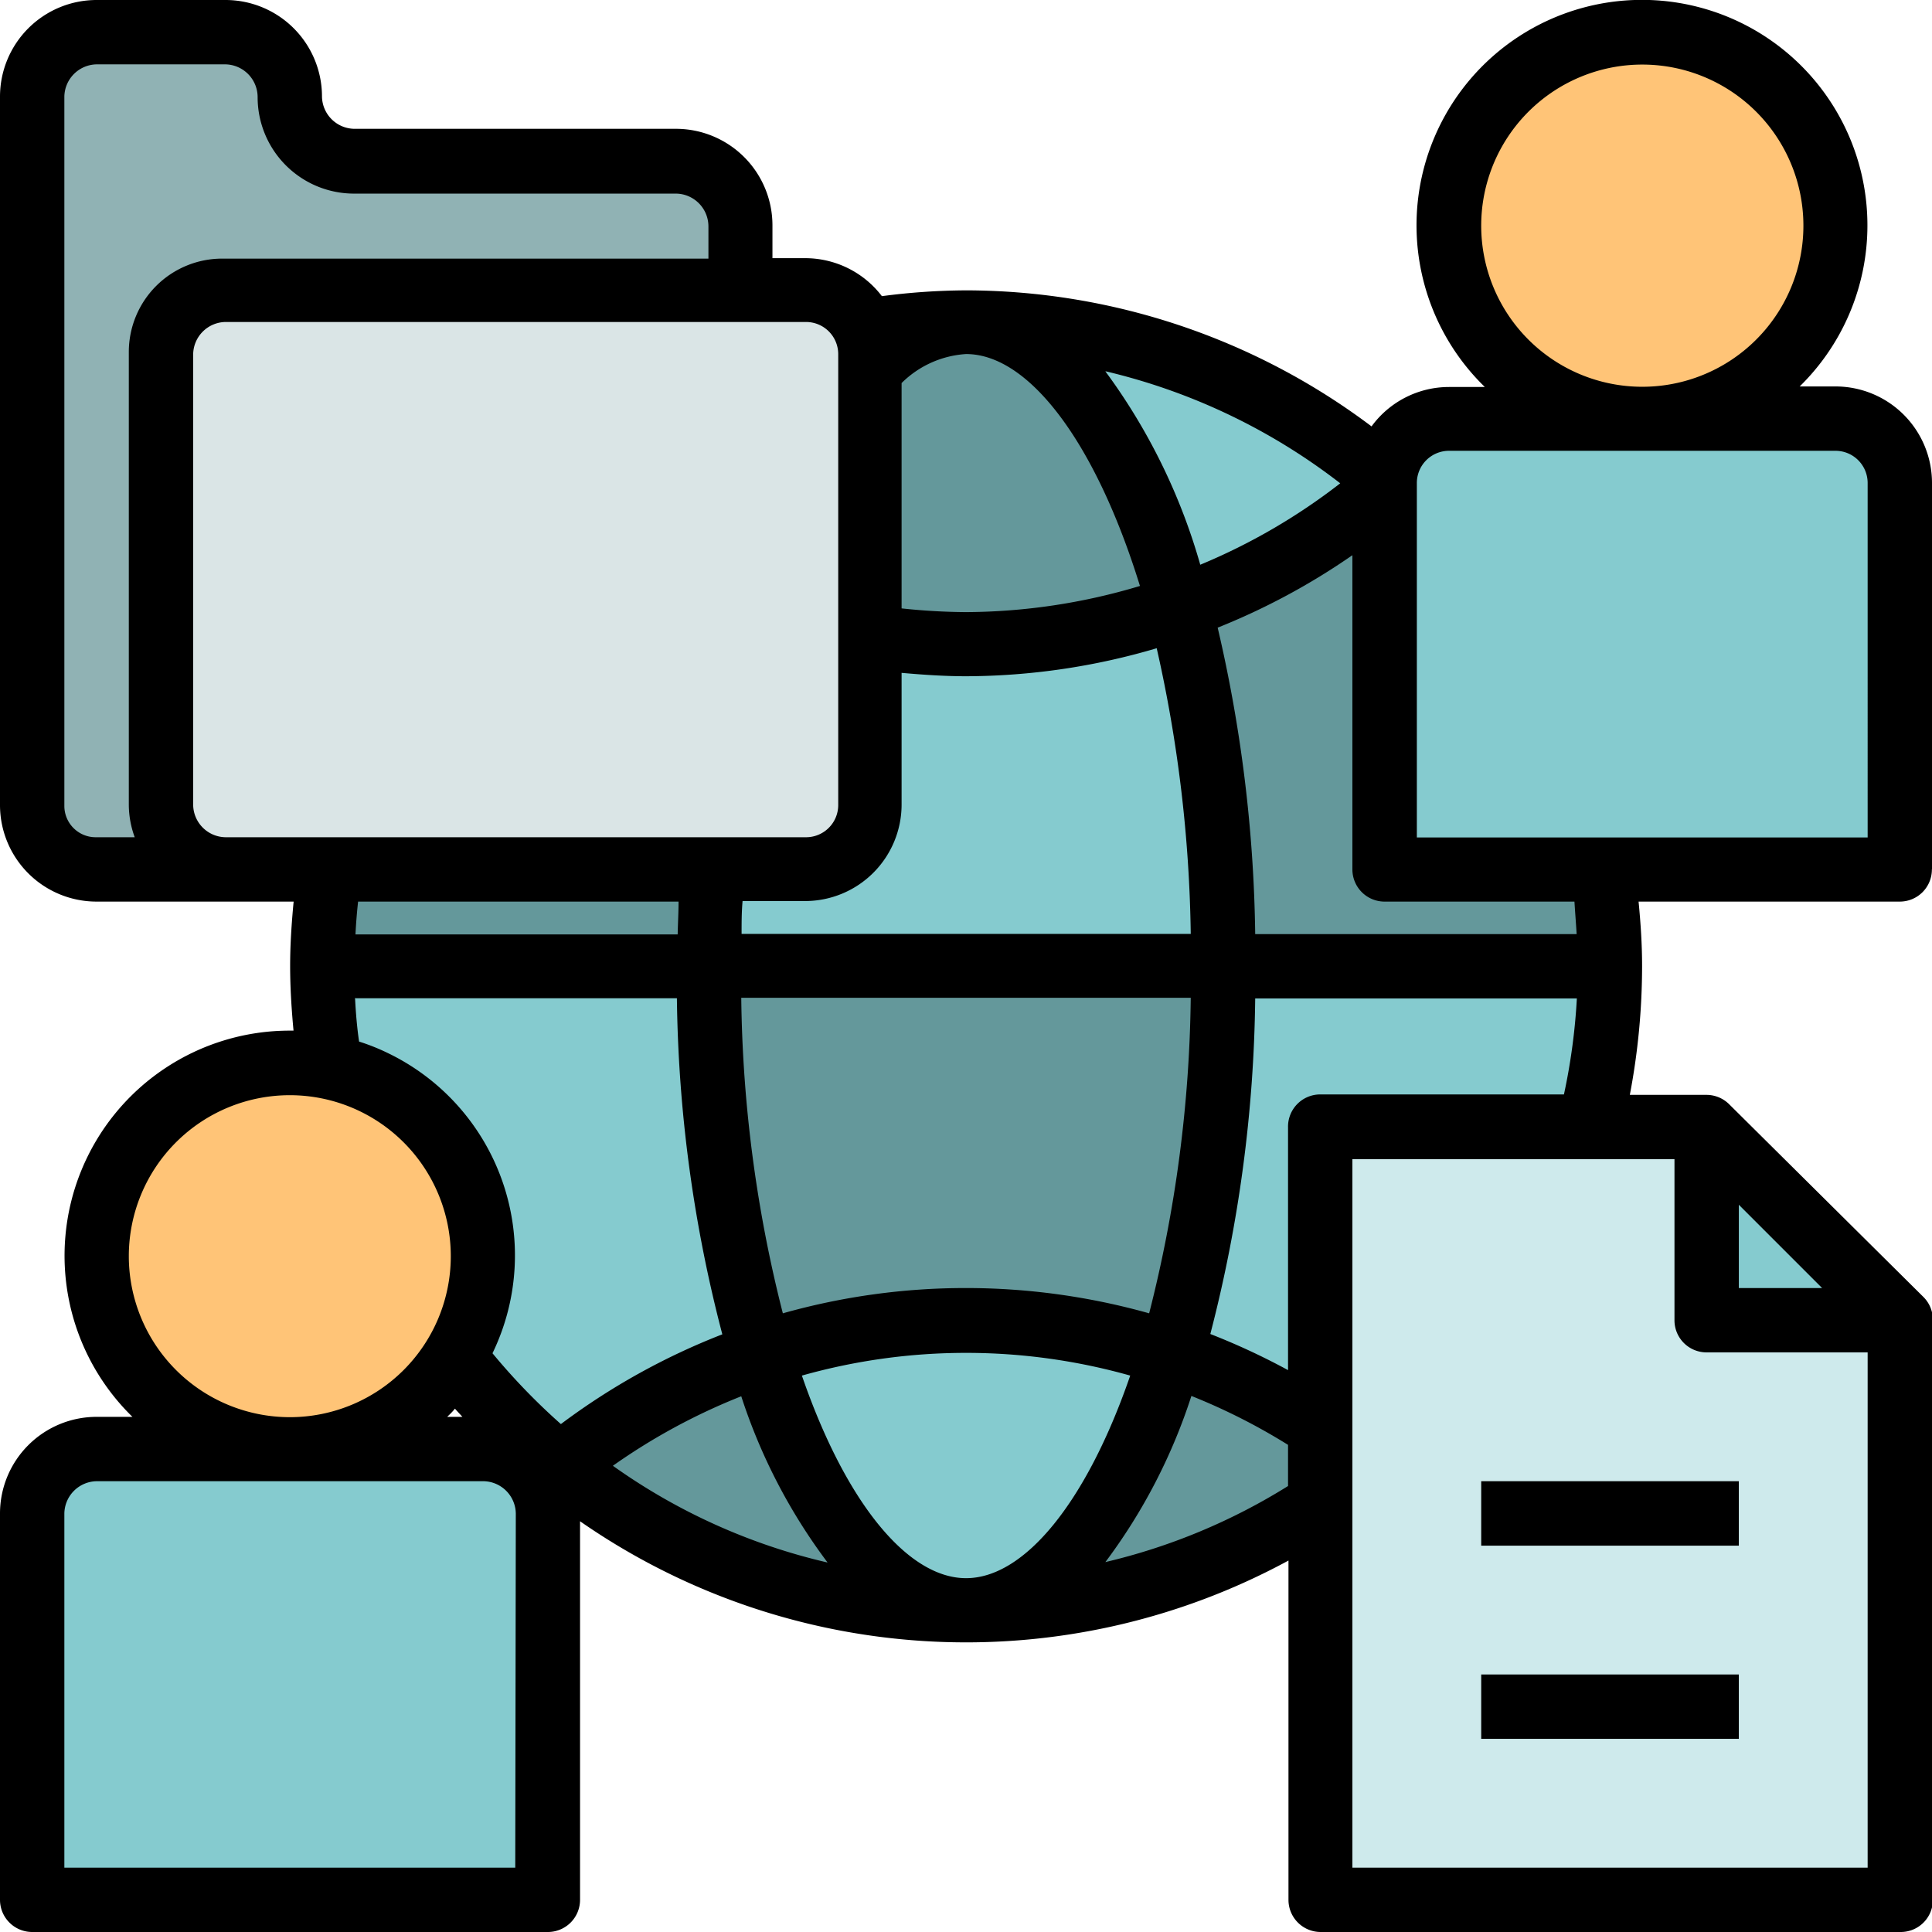 <svg xmlns="http://www.w3.org/2000/svg" viewBox="0 0 176.53 176.53"><defs><style>.cls-1{fill:#ceeaec;}.cls-2{fill:#85cbcf;}.cls-3{fill:#ffc477;}.cls-4{fill:#dae5e6;}.cls-5{fill:#90b2b4;}.cls-6{fill:#64989b;}</style></defs><g id="Layer_2" data-name="Layer 2"><g id="Layer_1-2" data-name="Layer 1"><path class="cls-1" d="M173.59,120.63v53h-53V103h35.31v17.65Z"/><path class="cls-2" d="M173.59,44.13V79.44H126.52V44.13a2.39,2.39,0,0,1,0-.53,5.87,5.87,0,0,1,5.85-5.35h35.31A5.9,5.9,0,0,1,173.59,44.13Z"/><path class="cls-2" d="M173.59,120.63H155.94V103Z"/><circle class="cls-3" cx="150.05" cy="20.62" r="17.65"/><path class="cls-2" d="M111.81,88.27h35.3A59.36,59.36,0,0,1,145.26,103H120.63v27.36A58.18,58.18,0,0,0,107,123.72,125.71,125.71,0,0,0,111.81,88.27Z"/><path class="cls-2" d="M126.55,43.63a2.39,2.39,0,0,0,0,.53v.56a58.61,58.61,0,0,1-18.72,10.8c-4.2-15.74-11.38-26.07-19.53-26.07a58.65,58.65,0,0,1,38.28,14.18Z"/><path class="cls-2" d="M111.81,88.27H64.73c0-3,.09-6,.26-8.83h8.57a5.9,5.9,0,0,0,5.88-5.88V58.2a62,62,0,0,0,8.83.64,57.79,57.79,0,0,0,19.53-3.35A128,128,0,0,1,111.81,88.27Z"/><path class="cls-2" d="M88.27,120.66A58.21,58.21,0,0,1,107,123.75C102.74,138,96,147.14,88.27,147.14S73.79,138,69.5,123.75A57.32,57.32,0,0,1,88.27,120.66Z"/><path class="cls-4" d="M79.44,58.2V73.56a5.9,5.9,0,0,1-5.88,5.88h-53a5.9,5.9,0,0,1-5.89-5.88V32.36a5.9,5.9,0,0,1,5.89-5.88h53A5.85,5.85,0,0,1,79,30.16a5.76,5.76,0,0,1,.44,2.2Z"/><path class="cls-2" d="M69.5,123.72a58.51,58.51,0,0,0-18.39,10.15A57.85,57.85,0,0,1,41.52,124a17.36,17.36,0,0,0,2.61-9.24,17.69,17.69,0,0,0-14-17.27,55.81,55.81,0,0,1-.74-9.21H64.73A125,125,0,0,0,69.5,123.72Z"/><path class="cls-5" d="M67.67,20.6v5.88H20.6a5.9,5.9,0,0,0-5.89,5.88v41.2a5.9,5.9,0,0,0,5.89,5.88H8.83a5.9,5.9,0,0,1-5.89-5.88V8.83A5.91,5.91,0,0,1,8.83,2.94H20.6a5.93,5.93,0,0,1,5.88,5.89,5.9,5.9,0,0,0,5.88,5.88H61.79A5.9,5.9,0,0,1,67.67,20.6Z"/><path class="cls-6" d="M147.11,88.27h-35.3a128,128,0,0,0-4-32.78,58.61,58.61,0,0,0,18.72-10.8V79.44h19.92A59.25,59.25,0,0,1,147.11,88.27Z"/><path class="cls-6" d="M120.63,130.37v7.06a58.46,58.46,0,0,1-32.36,9.71c7.68,0,14.47-9.18,18.77-23.39A58.18,58.18,0,0,1,120.63,130.37Z"/><path class="cls-6" d="M64.73,88.27h47.08A125.71,125.71,0,0,1,107,123.72a58.48,58.48,0,0,0-18.77-3.09,57.32,57.32,0,0,0-18.77,3.09,125,125,0,0,1-4.77-35.45Z"/><path class="cls-6" d="M88.27,29.45c8.15,0,15.33,10.33,19.53,26.07a57.79,57.79,0,0,1-19.53,3.35,62,62,0,0,1-8.83-.64V33.72A12.63,12.63,0,0,1,88.27,29.45Z"/><path class="cls-6" d="M69.5,123.75c4.29,14.21,11.09,23.39,18.77,23.39A58.38,58.38,0,0,1,51.11,133.9,58.51,58.51,0,0,1,69.5,123.75Z"/><path class="cls-6" d="M30.1,79.44H65c-.17,2.88-.26,5.83-.26,8.83H29.42A58,58,0,0,1,30.1,79.44Z"/><path class="cls-2" d="M50,138.29v35.3H2.94v-35.3a5.91,5.91,0,0,1,5.89-5.89h35.3A5.91,5.91,0,0,1,50,138.29Z"/><path class="cls-3" d="M44.13,114.78A17.3,17.3,0,0,1,41.52,124a17.65,17.65,0,1,1-15-26.89,16.26,16.26,0,0,1,3.68.39A17.69,17.69,0,0,1,44.13,114.78Z"/><path d="M176.53,79.44V44.13a8.82,8.82,0,0,0-8.82-8.82h-3.27A20.6,20.6,0,1,0,135.31,35l.36.36H132.4a8.77,8.77,0,0,0-7.08,3.6,61.77,61.77,0,0,0-37-12.43,60.62,60.62,0,0,0-7.74.53,8.81,8.81,0,0,0-7-3.47h-3V20.6a8.82,8.82,0,0,0-8.82-8.83H32.36a3,3,0,0,1-2.94-2.95A8.82,8.82,0,0,0,20.6,0H8.83A8.83,8.83,0,0,0,0,8.83V73.56a8.82,8.82,0,0,0,8.83,8.82h18c-.19,2-.32,3.94-.32,5.89s.13,4,.31,5.9l-.31,0A20.57,20.57,0,0,0,12.1,129.46H8.83A8.83,8.83,0,0,0,0,138.29v35.3a2.94,2.94,0,0,0,2.94,2.94H50A2.94,2.94,0,0,0,53,173.59V139a61.76,61.76,0,0,0,64.73,3.59v31a2.94,2.94,0,0,0,2.94,2.94h53a2.93,2.93,0,0,0,2.94-2.94v-53a2.94,2.94,0,0,0-.86-2.08L158,100.9a2.94,2.94,0,0,0-2.08-.86h-7a62.83,62.83,0,0,0,1.12-11.77c0-2-.13-3.92-.32-5.89h23.86a2.93,2.93,0,0,0,2.94-2.94ZM135.34,20.62a14.72,14.72,0,1,1,14.71,14.72A14.72,14.72,0,0,1,135.34,20.62ZM88.27,144.2c-5.33,0-11-6.9-15-18.51a55.23,55.23,0,0,1,30,0c-4,11.6-9.67,18.51-15,18.51Zm-12.7-1.44A55.29,55.29,0,0,1,56,133.93a56.11,56.11,0,0,1,11.73-6.35,51.89,51.89,0,0,0,7.88,15.18Zm12.7-25.07A61.52,61.52,0,0,0,71.53,120a121.89,121.89,0,0,1-3.8-28.83H108.8A121.78,121.78,0,0,1,105,120,61.89,61.89,0,0,0,88.27,117.69ZM67.76,85.33c0-1,0-2,.09-3h5.71a8.82,8.82,0,0,0,8.82-8.82V61.48c2,.18,4,.31,5.89.31a61.93,61.93,0,0,0,17.42-2.56,125.21,125.21,0,0,1,3.11,26.1Zm20.51-29.4a58,58,0,0,1-5.89-.34V35a9.17,9.17,0,0,1,5.89-2.65c5.72,0,11.81,8,15.89,21.19A55.93,55.93,0,0,1,88.27,55.93Zm12.77-22a56,56,0,0,1,21.42,10.23,55.44,55.44,0,0,1-12.79,7.44A55.13,55.13,0,0,0,101,33.93ZM5.88,73.65V8.83a3,3,0,0,1,3-2.95H20.6a3,3,0,0,1,2.94,3,8.81,8.81,0,0,0,8.82,8.81H61.79a3,3,0,0,1,2.94,3v2.94H20.3a8.53,8.53,0,0,0-8.53,8.53V73.56a8.69,8.69,0,0,0,.54,2.94H8.73A2.86,2.86,0,0,1,5.88,73.65Zm11.77-.09V32.36a3,3,0,0,1,3-2.94h53a2.94,2.94,0,0,1,2.94,2.94v41.2a2.94,2.94,0,0,1-2.94,2.94h-53A3,3,0,0,1,17.65,73.56ZM62,82.38c0,1-.06,2-.08,3H32.48c.05-1,.13-2,.24-3ZM32.48,91.21H61.85A126.82,126.82,0,0,0,66,121.92a62.11,62.11,0,0,0-14.75,8.2A58.14,58.14,0,0,1,45,123.65a20.52,20.52,0,0,0-9.52-27.41,19.31,19.31,0,0,0-2.67-1.07c-.19-1.3-.3-2.62-.37-4Zm9.09,37.5c.22.26.46.5.68.75H40.86C41.11,129.22,41.34,129,41.57,128.71Zm-29.8-13.93a14.71,14.71,0,1,1,14.71,14.71A14.72,14.72,0,0,1,11.77,114.78Zm35.31,55.87H5.88V138.29a3,3,0,0,1,3-2.95h35.3a3,3,0,0,1,2.95,2.95ZM101,142.73a51.84,51.84,0,0,0,7.86-15.18,55.84,55.84,0,0,1,8.83,4.47v3.76A55.46,55.46,0,0,1,101,142.73Zm22.57,27.92V105.92H153v14.71a2.93,2.93,0,0,0,2.94,2.94h14.71v47.08Zm35.31-60.57,7.61,7.61h-7.61ZM117.69,103v22.19a62.58,62.58,0,0,0-7.1-3.3,127.45,127.45,0,0,0,4.1-30.66h29.39A55.92,55.92,0,0,1,142.9,100H120.63A2.94,2.94,0,0,0,117.69,103Zm26.37-17.65H114.69a129.9,129.9,0,0,0-3.43-28,61.87,61.87,0,0,0,12.31-6.62V79.44a2.94,2.94,0,0,0,3,2.94h17.29C143.92,83.37,144,84.34,144.06,85.33Zm26.59-8.83H129.46V44.13a2.94,2.94,0,0,1,2.94-2.94h35.31a2.94,2.94,0,0,1,2.94,2.94Z"/><path d="M135.34,135.34h23.54v5.89H135.34Z"/><path d="M135.34,153h23.54v5.88H135.34Z"/></g></g></svg>